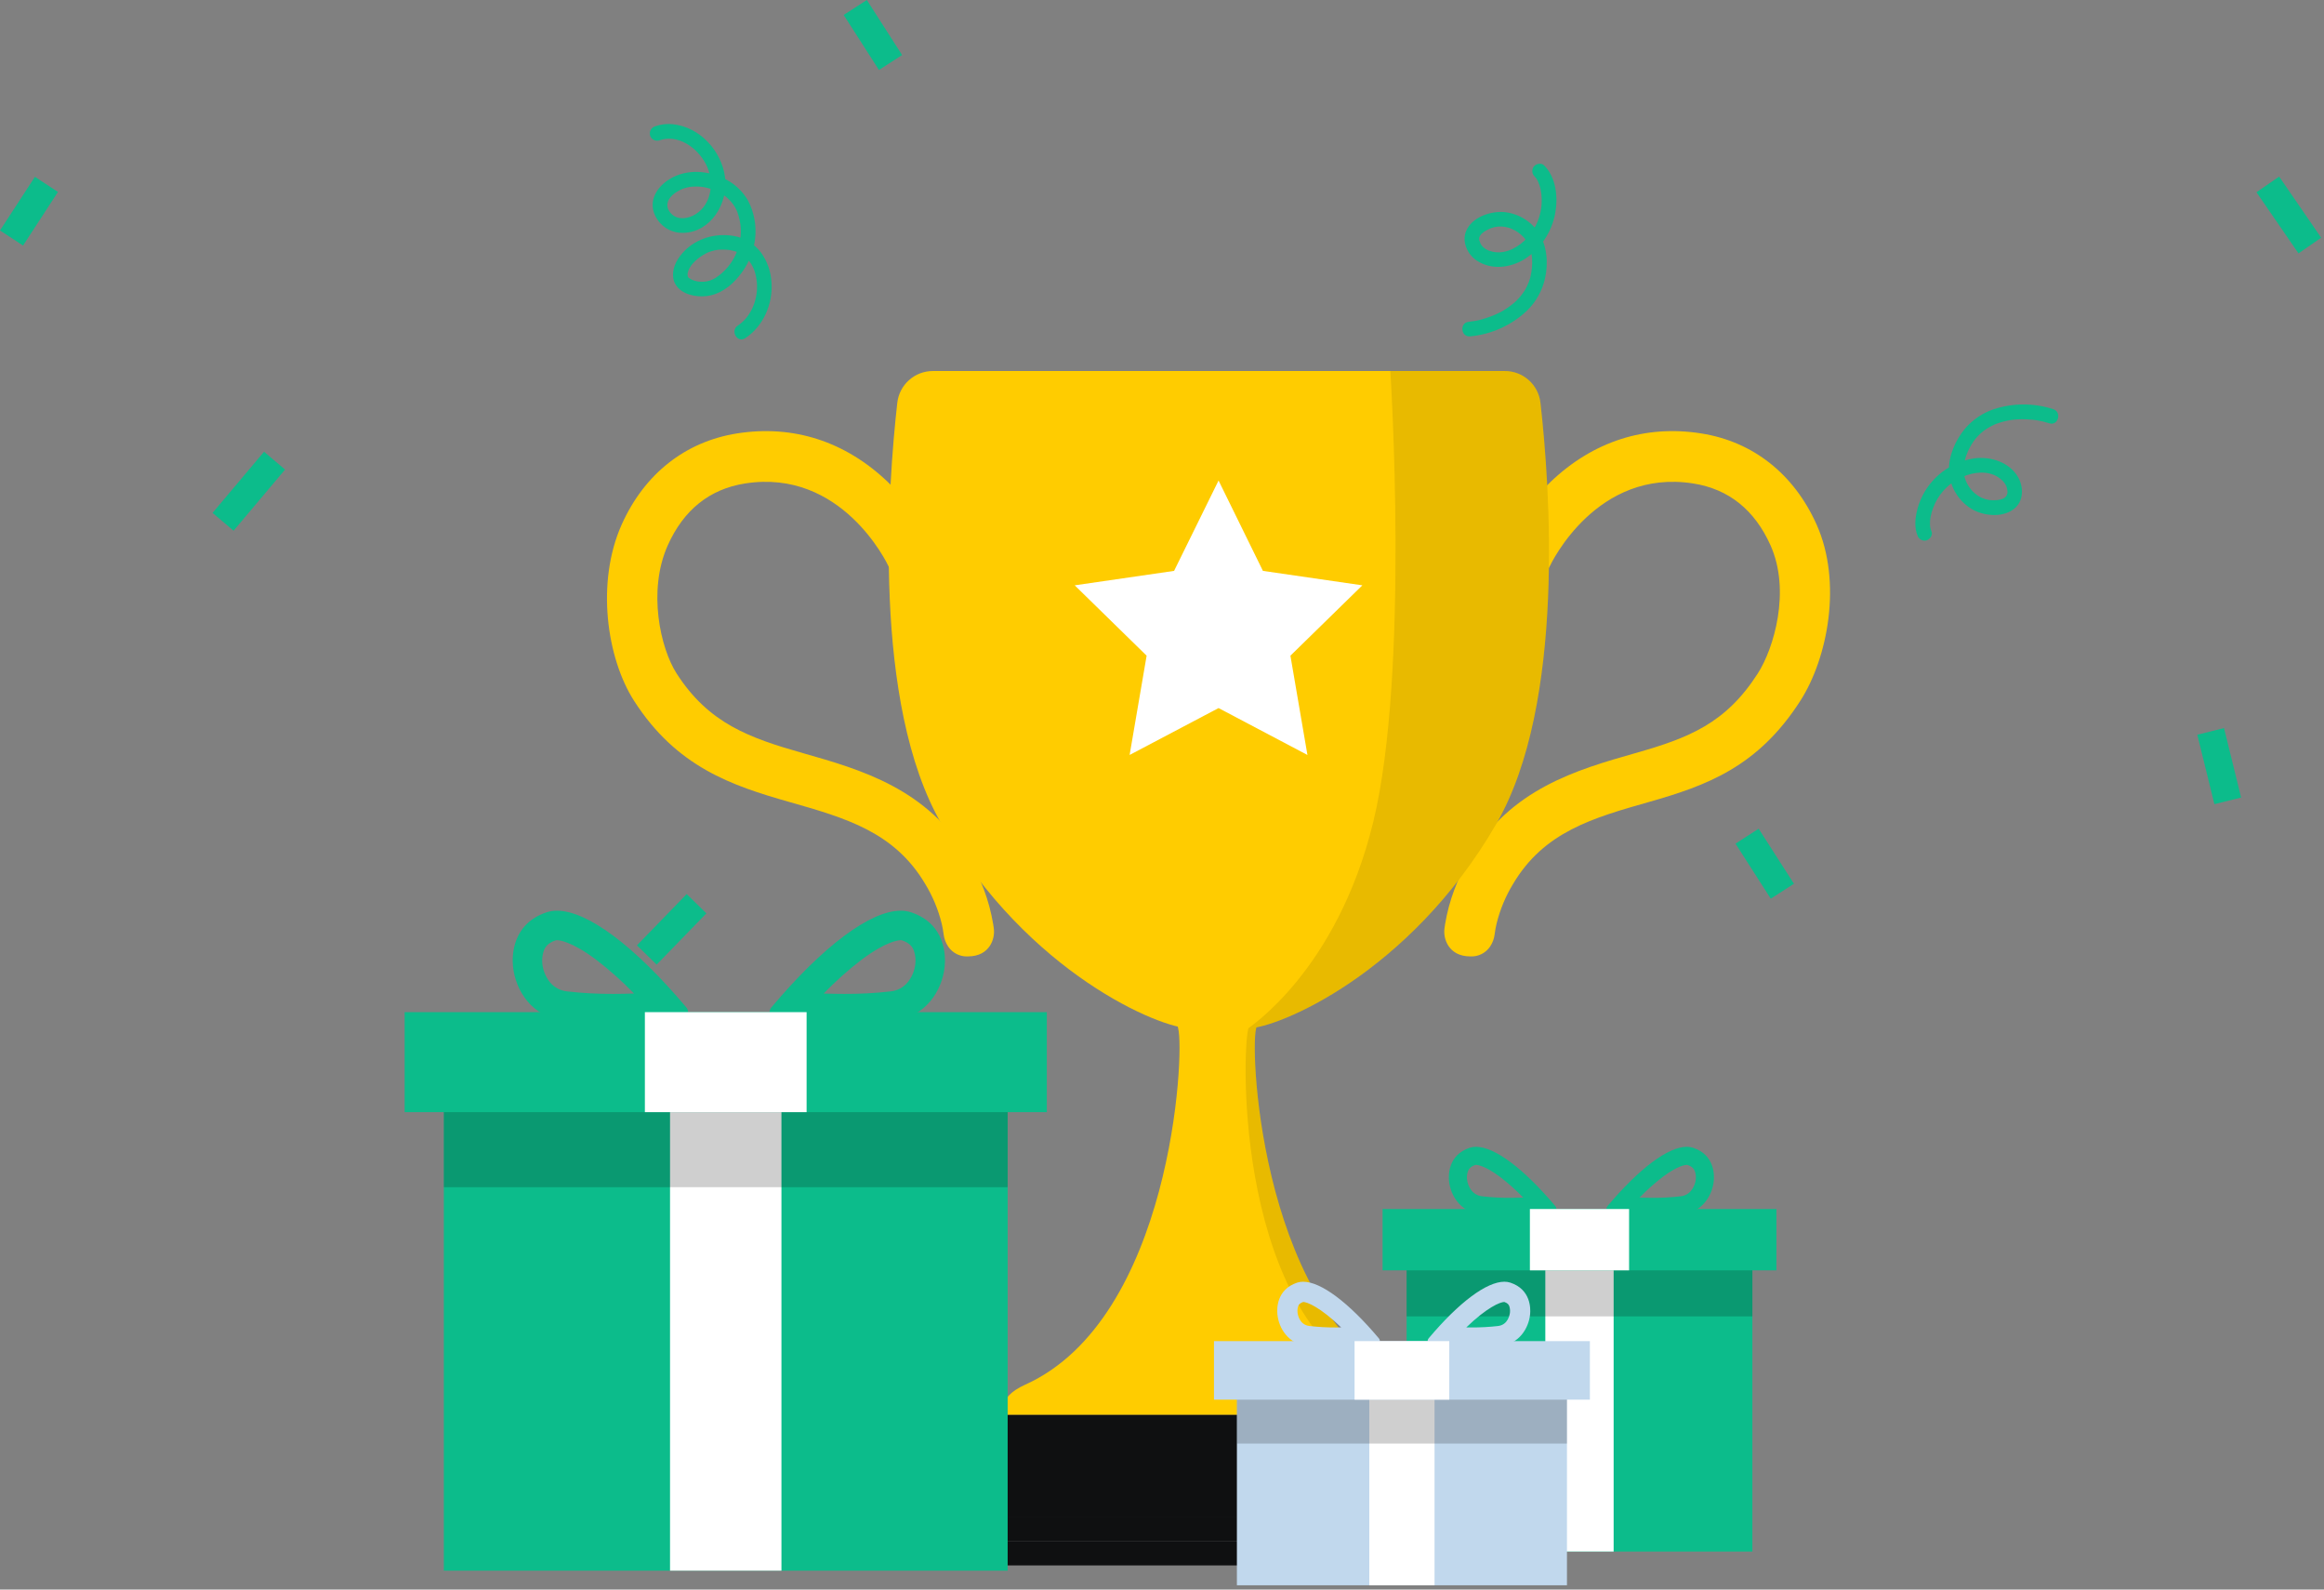 <svg width="136" height="93" viewBox="0 0 136 93" fill="none" xmlns="http://www.w3.org/2000/svg">
<rect x="0" y="0" width="136" height="93" fill="#808080" stroke="none"/>
<path d="M98.711 68.152C98.723 68.152 98.735 68.153 98.747 68.155C99.044 68.253 99.134 68.398 99.183 68.527C99.234 68.675 99.253 68.833 99.237 68.99C99.213 69.236 99.118 69.47 98.963 69.663C98.886 69.755 98.792 69.832 98.686 69.888C98.579 69.945 98.463 69.979 98.343 69.99C97.795 70.053 97.243 70.083 96.692 70.08C96.45 70.08 96.201 70.075 95.947 70.066C96.372 69.626 96.829 69.218 97.316 68.846C98.201 68.186 98.634 68.152 98.711 68.152ZM98.711 67.094C97.626 67.094 95.936 68.348 94.071 70.562C94.039 70.599 94.017 70.645 94.01 70.694C94.002 70.743 94.008 70.793 94.028 70.838C94.046 70.885 94.076 70.926 94.117 70.956C94.157 70.986 94.204 71.004 94.254 71.008C94.929 71.076 95.793 71.138 96.692 71.138C97.286 71.141 97.88 71.108 98.471 71.041C99.606 70.903 100.202 69.964 100.289 69.095C100.325 68.745 100.341 67.57 99.081 67.151C98.961 67.112 98.837 67.093 98.711 67.094Z" fill="#0CBC8B"/>
<path d="M86.374 68.152C86.452 68.152 86.885 68.186 87.77 68.846C88.257 69.218 88.714 69.625 89.139 70.066C88.885 70.075 88.636 70.08 88.394 70.08C87.842 70.083 87.291 70.053 86.742 69.99C86.623 69.979 86.506 69.944 86.4 69.888C86.294 69.832 86.2 69.755 86.123 69.663C85.968 69.47 85.872 69.236 85.849 68.989C85.833 68.833 85.851 68.675 85.903 68.527C85.952 68.398 86.042 68.253 86.337 68.155C86.35 68.153 86.362 68.152 86.374 68.152ZM86.374 67.094C86.249 67.093 86.124 67.112 86.005 67.151C84.745 67.57 84.761 68.745 84.796 69.095C84.884 69.964 85.48 70.902 86.615 71.04C87.205 71.108 87.799 71.141 88.394 71.138C89.293 71.138 90.156 71.076 90.831 71.008C90.881 71.004 90.929 70.986 90.969 70.956C91.009 70.926 91.04 70.885 91.058 70.838C91.077 70.793 91.084 70.743 91.076 70.694C91.068 70.645 91.047 70.599 91.014 70.562C89.15 68.348 87.46 67.094 86.374 67.094Z" fill="#0CBC8B"/>
<path d="M102.549 73.405H82.314V90.775H102.549V73.405Z" fill="#0CBC8B"/>
<path d="M94.43 73.44H90.432V90.775H94.43V73.44Z" fill="white"/>
<g opacity="0.19">
<path d="M102.549 73.405H82.314V77.015H102.549V73.405Z" fill="black"/>
</g>
<path d="M103.955 70.734H80.908V74.323H103.955V70.734Z" fill="#0CBC8B"/>
<path d="M95.334 70.734H89.529V74.323H95.334V70.734Z" fill="white"/>
<path d="M120.152 23.938C119.025 23.571 117.811 23.571 116.684 23.938C116.036 24.155 115.457 24.542 115.008 25.058C114.435 25.739 114.012 26.682 114.054 27.585C114.084 28.053 114.231 28.505 114.483 28.899C114.734 29.294 115.081 29.618 115.491 29.841C116.218 30.215 117.312 30.293 117.949 29.695C118.434 29.239 118.409 28.456 118.096 27.913C117.596 27.046 116.503 26.693 115.555 26.814C115.014 26.892 114.495 27.078 114.027 27.361C113.559 27.644 113.153 28.019 112.832 28.462C112.53 28.883 112.311 29.357 112.187 29.86C112.071 30.327 112.024 30.862 112.207 31.319C112.24 31.426 112.313 31.517 112.411 31.573C112.508 31.629 112.624 31.645 112.733 31.618C112.936 31.562 113.118 31.307 113.031 31.091C112.978 30.969 112.948 30.839 112.943 30.706C112.935 30.543 112.948 30.379 112.981 30.218C113.057 29.848 113.196 29.493 113.39 29.168C113.784 28.522 114.392 28.036 115.108 27.797C115.793 27.567 116.601 27.569 117.15 28.09C117.253 28.182 117.336 28.293 117.397 28.417C117.405 28.431 117.43 28.494 117.4 28.42C117.414 28.453 117.425 28.488 117.435 28.523C117.442 28.545 117.448 28.567 117.453 28.589C117.46 28.618 117.47 28.756 117.464 28.63C117.465 28.665 117.495 28.867 117.463 28.886C117.453 28.892 117.488 28.764 117.469 28.839C117.465 28.852 117.465 28.866 117.461 28.879C117.453 28.915 117.443 28.951 117.431 28.986C117.376 29.076 117.294 29.144 117.196 29.182C117.259 29.153 117.131 29.205 117.132 29.205C117.106 29.213 117.079 29.219 117.052 29.226C116.974 29.246 116.894 29.259 116.813 29.263C116.674 29.273 116.534 29.269 116.396 29.252C116.248 29.225 116.103 29.182 115.965 29.122C115.662 28.975 115.404 28.748 115.218 28.467C115.032 28.186 114.925 27.859 114.907 27.522C114.916 27.139 115.002 26.761 115.16 26.412C115.224 26.27 115.296 26.133 115.376 26C115.447 25.882 115.526 25.77 115.613 25.663C115.702 25.558 115.797 25.458 115.898 25.365C115.948 25.319 115.998 25.275 116.051 25.233C116.152 25.151 115.985 25.279 116.09 25.203C116.122 25.18 116.154 25.157 116.187 25.135C116.3 25.058 116.417 24.988 116.538 24.926C116.601 24.893 116.665 24.863 116.729 24.834C116.742 24.828 116.804 24.803 116.733 24.832C116.774 24.815 116.815 24.799 116.857 24.784C117.136 24.684 117.424 24.611 117.717 24.567C117.84 24.548 117.628 24.575 117.751 24.563C117.788 24.559 117.825 24.555 117.862 24.551C117.935 24.544 118.008 24.539 118.082 24.535C118.226 24.527 118.37 24.526 118.515 24.53C118.654 24.533 118.793 24.542 118.932 24.555C118.962 24.558 119.169 24.585 119.051 24.568C119.116 24.577 119.18 24.587 119.243 24.598C119.474 24.637 119.701 24.693 119.924 24.764C120.449 24.932 120.674 24.105 120.151 23.937L120.152 23.938Z" fill="#0CBC8B"/>
<path d="M38.565 8.218C39.655 7.825 40.791 8.619 41.304 9.592C41.809 10.551 41.691 11.921 40.703 12.535C40.284 12.796 39.696 12.883 39.33 12.548C38.948 12.199 38.971 11.764 39.349 11.415C39.437 11.336 39.533 11.266 39.636 11.206C39.696 11.17 39.757 11.136 39.819 11.104C39.842 11.093 39.865 11.082 39.889 11.071C39.952 11.042 39.796 11.104 39.911 11.062C40.004 11.027 40.098 10.997 40.194 10.973C40.239 10.962 40.285 10.953 40.331 10.944C40.358 10.939 40.384 10.934 40.411 10.93C40.323 10.944 40.454 10.926 40.46 10.926C40.677 10.906 40.896 10.909 41.112 10.937C41.184 10.946 41.054 10.927 41.127 10.939C41.155 10.944 41.184 10.949 41.212 10.954C41.262 10.963 41.311 10.973 41.361 10.985C41.481 11.014 41.6 11.049 41.717 11.09C41.751 11.102 41.851 11.14 41.85 11.14C41.815 11.125 41.881 11.154 41.88 11.153C41.907 11.166 41.933 11.178 41.959 11.191C42.072 11.246 42.181 11.307 42.286 11.374C42.466 11.488 42.628 11.628 42.769 11.788C42.907 11.944 43.022 12.119 43.109 12.308C43.127 12.343 43.141 12.379 43.153 12.416C43.179 12.488 43.202 12.562 43.223 12.636C43.27 12.796 43.305 12.959 43.328 13.124C43.403 13.73 43.306 14.345 43.05 14.898C42.794 15.452 42.388 15.923 41.878 16.256C41.674 16.384 41.444 16.461 41.205 16.481C40.966 16.501 40.725 16.464 40.504 16.373C40.442 16.343 40.383 16.309 40.327 16.27C40.26 16.224 40.359 16.302 40.32 16.265C40.31 16.256 40.299 16.247 40.29 16.237C40.277 16.223 40.266 16.209 40.253 16.196C40.365 16.319 40.266 16.219 40.273 16.216C40.263 16.2 40.255 16.184 40.247 16.168C40.271 16.205 40.266 16.242 40.255 16.18C40.252 16.166 40.228 16.041 40.235 16.111C40.243 16.177 40.237 16.069 40.237 16.048C40.236 16.027 40.239 16.006 40.24 15.985C40.24 16.002 40.219 16.078 40.238 16.002C40.252 15.952 40.261 15.901 40.277 15.852C40.285 15.826 40.329 15.726 40.295 15.799C40.318 15.751 40.342 15.704 40.368 15.658C40.397 15.609 40.427 15.562 40.46 15.516C40.464 15.511 40.508 15.454 40.475 15.496C40.494 15.472 40.514 15.448 40.535 15.425C40.711 15.226 40.918 15.056 41.147 14.92C41.218 14.878 41.289 14.837 41.363 14.8C41.388 14.787 41.502 14.738 41.409 14.775C41.499 14.739 41.591 14.709 41.684 14.684C41.873 14.627 42.07 14.6 42.267 14.604C42.379 14.602 42.49 14.607 42.601 14.617C42.639 14.617 42.676 14.623 42.712 14.631C42.78 14.644 42.847 14.658 42.914 14.675C43.136 14.726 43.346 14.823 43.529 14.958C43.868 15.233 44.106 15.612 44.207 16.037C44.322 16.479 44.332 16.942 44.237 17.39C44.149 17.832 43.956 18.247 43.674 18.598C43.531 18.772 43.363 18.924 43.175 19.048C42.717 19.348 43.144 20.091 43.607 19.788C44.665 19.095 45.233 17.796 45.149 16.543C45.119 15.908 44.906 15.295 44.536 14.778C44.136 14.25 43.548 13.899 42.895 13.798C41.663 13.595 40.346 14.087 39.664 15.172C39.394 15.601 39.26 16.188 39.536 16.648C39.886 17.233 40.731 17.398 41.354 17.321C42.12 17.227 42.751 16.762 43.231 16.173C43.764 15.544 44.098 14.77 44.191 13.95C44.275 13.187 44.13 12.416 43.775 11.736C43.476 11.216 43.037 10.791 42.508 10.511C41.495 9.965 40.185 9.86 39.181 10.48C38.524 10.885 38.009 11.599 38.255 12.403C38.372 12.765 38.603 13.079 38.912 13.299C39.221 13.52 39.593 13.633 39.972 13.624C41.598 13.597 42.622 11.89 42.433 10.392C42.236 8.837 40.968 7.444 39.389 7.268C39.034 7.228 38.674 7.27 38.337 7.39C38.23 7.423 38.139 7.496 38.083 7.594C38.028 7.692 38.012 7.808 38.039 7.918C38.07 8.027 38.142 8.119 38.241 8.175C38.339 8.231 38.455 8.246 38.565 8.217L38.565 8.218Z" fill="#0CBC8B"/>
<path d="M86.038 19.68C87.282 19.562 88.453 19.032 89.363 18.172C89.886 17.661 90.251 17.008 90.413 16.293C90.616 15.41 90.535 14.361 90.031 13.592C89.795 13.249 89.485 12.964 89.124 12.758C88.763 12.551 88.361 12.43 87.946 12.402C87.154 12.368 86.142 12.72 85.803 13.503C85.531 14.129 85.867 14.872 86.405 15.236C87.259 15.814 88.373 15.681 89.218 15.16C89.677 14.863 90.072 14.476 90.379 14.022C90.686 13.568 90.898 13.057 91.003 12.519C91.187 11.567 91.076 10.386 90.358 9.673C90.194 9.51 89.89 9.577 89.758 9.744C89.69 9.834 89.66 9.947 89.673 10.059C89.686 10.171 89.742 10.274 89.828 10.346C89.764 10.282 89.859 10.384 89.863 10.39C89.881 10.413 89.898 10.437 89.915 10.461C89.947 10.505 89.974 10.552 89.996 10.601C90.066 10.751 90.119 10.909 90.154 11.071C90.224 11.415 90.239 11.769 90.199 12.118C90.108 12.88 89.748 13.584 89.185 14.104C88.654 14.589 87.928 14.917 87.216 14.691C87.072 14.651 86.939 14.58 86.826 14.482C86.804 14.464 86.783 14.445 86.762 14.425C86.828 14.488 86.741 14.4 86.734 14.391C86.718 14.371 86.703 14.352 86.689 14.332C86.674 14.312 86.6 14.179 86.655 14.288C86.618 14.215 86.602 14.12 86.562 14.051C86.564 14.055 86.574 14.151 86.566 14.063C86.558 14.019 86.556 13.974 86.561 13.929C86.582 13.788 86.553 13.943 86.578 13.867C86.581 13.857 86.624 13.767 86.599 13.812C86.62 13.779 86.643 13.748 86.668 13.717C86.678 13.704 86.745 13.632 86.694 13.682C86.799 13.586 86.917 13.505 87.045 13.443C87.301 13.305 87.59 13.239 87.881 13.252C87.821 13.25 87.914 13.256 87.928 13.258C87.965 13.262 88.002 13.265 88.039 13.271C88.113 13.281 88.187 13.296 88.26 13.315C88.21 13.301 88.282 13.322 88.286 13.323C88.33 13.338 88.374 13.352 88.416 13.37C88.496 13.403 88.575 13.439 88.651 13.479C88.926 13.63 89.163 13.842 89.342 14.1C89.726 14.688 89.717 15.513 89.568 16.164C89.55 16.243 89.539 16.282 89.527 16.322C89.504 16.393 89.479 16.462 89.453 16.531C89.4 16.665 89.338 16.795 89.268 16.921C89.202 17.042 89.312 16.855 89.239 16.971C89.224 16.995 89.209 17.018 89.194 17.041C89.155 17.099 89.115 17.156 89.073 17.212C88.982 17.332 88.884 17.447 88.778 17.555C88.759 17.575 88.74 17.594 88.721 17.613C88.785 17.551 88.683 17.648 88.67 17.659C88.614 17.709 88.558 17.757 88.499 17.803C88.374 17.904 88.243 17.998 88.107 18.085C88.046 18.125 87.983 18.161 87.92 18.199C87.902 18.21 87.825 18.253 87.9 18.212C87.866 18.23 87.831 18.249 87.796 18.267C87.658 18.337 87.518 18.402 87.374 18.461C87.121 18.564 86.861 18.65 86.597 18.718C86.574 18.724 86.496 18.741 86.589 18.721C86.556 18.728 86.524 18.735 86.491 18.742C86.428 18.756 86.365 18.768 86.3 18.779C86.183 18.8 86.065 18.816 85.947 18.828C85.398 18.882 85.489 19.735 86.036 19.68L86.038 19.68Z" fill="#0CBC8B"/>
<path d="M50.727 0L49.372 0.875L51.436 4.095L52.791 3.22L50.727 0Z" fill="#0CBC8B"/>
<path d="M77.508 28.158L75.177 31.689L76.521 32.582L78.852 29.051L77.508 28.158Z" fill="#0CBC8B"/>
<path d="M2.043 10.346L0 13.483L1.349 14.367L3.392 11.23L2.043 10.346Z" fill="#0CBC8B"/>
<path d="M130.15 42.597L128.585 42.985L129.585 47.048L131.15 46.661L130.15 42.597Z" fill="#0CBC8B"/>
<path d="M133.375 10.33L132.048 11.248L134.507 14.825L135.834 13.908L133.375 10.33Z" fill="#0CBC8B"/>
<path d="M15.451 26.429L12.438 30.007L13.669 31.05L16.682 27.472L15.451 26.429Z" fill="#0CBC8B"/>
<path d="M40.184 52.309L37.273 55.308L38.427 56.435L41.338 53.437L40.184 52.309Z" fill="#0CBC8B"/>
<path d="M102.916 48.484L101.561 49.358L103.625 52.579L104.981 51.704L102.916 48.484Z" fill="#0CBC8B"/>
<path d="M82.459 81.01C73.918 77.165 73.109 61.636 73.51 60.161C73.657 59.615 73.397 59.474 73.011 59.512C72.496 59.452 71.539 59.937 71.228 60.105C70.916 59.937 69.96 59.451 69.444 59.512C69.058 59.474 68.798 59.615 68.945 60.161C69.346 61.636 68.537 77.165 59.996 81.01C58.202 81.819 58.82 82.781 58.82 82.781H83.635C83.635 82.781 84.253 81.819 82.459 81.01Z" fill="#FFCC00"/>
<g opacity="0.09">
<path d="M83.635 82.781H82.043C82.043 82.781 82.661 81.819 80.867 81.011C72.326 77.165 72.654 61.636 73.055 60.161C73.171 59.732 73.034 59.553 72.782 59.514C72.858 59.505 72.934 59.504 73.01 59.512C73.397 59.474 73.657 59.616 73.51 60.161C73.109 61.636 73.918 77.165 82.459 81.011C84.254 81.818 83.635 82.781 83.635 82.781Z" fill="black"/>
</g>
<path d="M105.357 40.998C102.87 44.878 99.861 45.962 96.503 46.918C93.201 47.858 90.35 48.669 88.545 51.716C88.104 52.44 87.777 53.228 87.576 54.052V54.054C87.53 54.251 87.493 54.45 87.468 54.651C87.438 54.913 87.345 55.165 87.197 55.384C87.071 55.569 86.9 55.718 86.701 55.818C86.501 55.918 86.28 55.966 86.057 55.956C85.386 55.956 84.994 55.683 84.766 55.345C84.563 55.033 84.48 54.657 84.534 54.289C84.545 54.21 84.556 54.131 84.569 54.052C84.8 52.689 85.287 51.382 86.004 50.201C88.409 46.139 92.28 45.037 95.695 44.064C98.827 43.173 100.988 42.331 102.87 39.394C103.806 37.932 104.804 34.574 103.611 31.906C102.681 29.83 101.161 28.612 99.092 28.286C93.445 27.396 90.791 32.916 90.681 33.151C90.511 33.5 90.212 33.768 89.848 33.898C89.483 34.029 89.082 34.01 88.731 33.847C88.38 33.684 88.106 33.389 87.969 33.026C87.832 32.663 87.843 32.26 87.998 31.905C88.692 30.518 89.619 29.262 90.739 28.193C93.226 25.82 96.274 24.84 99.55 25.357C102.583 25.833 104.982 27.728 106.308 30.692C107.82 34.071 106.958 38.502 105.357 40.998Z" fill="#FFCC00"/>
<path d="M37.103 40.998C39.59 44.878 42.827 45.962 46.185 46.918C49.487 47.858 52.338 48.669 54.143 51.716C54.584 52.44 54.911 53.228 55.112 54.052V54.054C55.158 54.251 55.194 54.45 55.22 54.651C55.25 54.913 55.343 55.165 55.491 55.384C55.617 55.569 55.787 55.718 55.987 55.818C56.186 55.918 56.408 55.966 56.631 55.956C57.302 55.956 57.694 55.683 57.922 55.345C58.125 55.033 58.208 54.657 58.154 54.289C58.143 54.21 58.131 54.131 58.118 54.052C57.888 52.689 57.401 51.382 56.684 50.201C54.279 46.139 50.408 45.037 46.993 44.064C43.861 43.173 41.472 42.331 39.59 39.394C38.654 37.932 37.884 34.574 39.077 31.906C40.006 29.83 41.527 28.612 43.596 28.286C49.243 27.396 51.897 32.916 52.007 33.151C52.176 33.5 52.475 33.768 52.84 33.898C53.205 34.029 53.606 34.01 53.957 33.847C54.308 33.684 54.582 33.389 54.719 33.026C54.856 32.663 54.845 32.26 54.69 31.905C53.996 30.518 53.069 29.262 51.949 28.193C49.462 25.82 46.414 24.84 43.137 25.357C40.105 25.833 37.706 27.728 36.38 30.692C34.869 34.071 35.503 38.502 37.103 40.998Z" fill="#FFCC00"/>
<path d="M90.148 23.568C90.09 23.056 89.846 22.583 89.463 22.24C89.079 21.896 88.583 21.707 88.069 21.707H54.589C54.075 21.707 53.578 21.896 53.195 22.24C52.811 22.583 52.567 23.056 52.509 23.568C51.97 28.343 51.008 41.148 55.101 48.213C60.199 57.014 67.936 60.161 69.603 60.161H73.054C74.721 60.161 82.458 57.014 87.556 48.213C91.65 41.148 90.687 28.343 90.148 23.568Z" fill="#FFCC00"/>
<g opacity="0.09">
<path d="M90.149 23.568C90.09 23.056 89.846 22.583 89.463 22.24C89.079 21.896 88.583 21.707 88.069 21.707H81.362C81.362 21.707 82.503 39.268 80.368 48.068C78.234 56.868 72.995 60.161 73.055 60.161C74.721 60.161 82.459 57.014 87.557 48.213C91.65 41.148 90.687 28.343 90.149 23.568Z" fill="black"/>
</g>
<path d="M83.635 82.78H58.831V88.726H83.635V82.78Z" fill="#0F1011"/>
<path d="M85.147 88.727H57.32V90.157H85.147V88.727Z" fill="#0F1011"/>
<path d="M86.576 90.156H55.89V91.586H86.576V90.156Z" fill="#0F1011"/>
<path d="M76.511 44.17L71.31 41.426L66.105 44.17L67.1 38.361L62.891 34.245L68.707 33.4L71.31 28.113L73.906 33.4L79.724 34.245L75.515 38.361L76.511 44.17Z" fill="white"/>
<path d="M52.71 55.006C52.729 55.005 52.749 55.007 52.768 55.01C53.252 55.171 53.399 55.407 53.479 55.616C53.563 55.859 53.593 56.116 53.567 56.371C53.528 56.773 53.373 57.155 53.119 57.469C52.995 57.62 52.841 57.745 52.668 57.837C52.494 57.928 52.305 57.985 52.11 58.003C51.216 58.105 50.316 58.154 49.417 58.149C49.022 58.149 48.617 58.142 48.202 58.127C48.895 57.408 49.641 56.743 50.434 56.137C51.878 55.06 52.583 55.006 52.71 55.006ZM52.71 53.281C50.94 53.281 48.184 55.325 45.144 58.935C45.091 58.996 45.056 59.07 45.043 59.15C45.031 59.23 45.041 59.311 45.073 59.385C45.102 59.462 45.152 59.529 45.218 59.578C45.283 59.627 45.361 59.656 45.443 59.662C46.543 59.773 47.952 59.874 49.417 59.874C50.386 59.879 51.355 59.826 52.318 59.715C54.169 59.49 55.141 57.96 55.283 56.544C55.34 55.972 55.367 54.057 53.312 53.373C53.117 53.31 52.914 53.279 52.71 53.281Z" fill="#0CBC8B"/>
<path d="M32.593 55.006C32.72 55.006 33.426 55.06 34.87 56.137C35.663 56.743 36.409 57.408 37.102 58.126C36.687 58.142 36.282 58.149 35.887 58.149C34.987 58.154 34.088 58.105 33.194 58.003C32.999 57.985 32.809 57.928 32.636 57.836C32.462 57.745 32.309 57.62 32.184 57.469C31.931 57.154 31.775 56.773 31.736 56.371C31.711 56.116 31.741 55.858 31.825 55.616C31.905 55.407 32.052 55.171 32.533 55.01C32.553 55.007 32.573 55.005 32.593 55.006ZM32.593 53.281C32.389 53.279 32.186 53.31 31.992 53.373C29.936 54.056 29.963 55.972 30.021 56.543C30.163 57.96 31.135 59.49 32.986 59.715C33.949 59.826 34.917 59.879 35.887 59.874C37.352 59.874 38.761 59.773 39.861 59.662C39.942 59.656 40.02 59.627 40.086 59.577C40.151 59.528 40.201 59.462 40.23 59.385C40.262 59.311 40.273 59.23 40.26 59.15C40.248 59.07 40.212 58.996 40.159 58.935C37.12 55.325 34.364 53.281 32.593 53.281Z" fill="#0CBC8B"/>
<path d="M58.968 63.571H25.973V91.893H58.968V63.571Z" fill="#0CBC8B"/>
<path d="M45.73 63.627H39.21V91.893H45.73V63.627Z" fill="white"/>
<g opacity="0.19">
<path d="M58.968 63.571H25.973V69.457H58.968V63.571Z" fill="black"/>
</g>
<path d="M61.26 59.216H23.68V65.067H61.26V59.216Z" fill="#0CBC8B"/>
<path d="M47.202 59.216H37.738V65.067H47.202V59.216Z" fill="white"/>
<path d="M88.033 76.172C88.242 76.245 88.292 76.337 88.323 76.417C88.362 76.534 88.376 76.657 88.364 76.78C88.351 76.9 88.261 77.507 87.663 77.579C87.146 77.638 86.627 77.666 86.107 77.663C86.008 77.663 85.909 77.663 85.807 77.661C87.036 76.475 87.8 76.173 88.033 76.172ZM88.035 74.988C86.999 74.988 85.385 76.185 83.606 78.298C83.575 78.333 83.554 78.377 83.547 78.424C83.54 78.47 83.546 78.518 83.564 78.561C83.582 78.606 83.611 78.645 83.649 78.674C83.687 78.703 83.733 78.72 83.781 78.724C84.425 78.788 85.249 78.847 86.107 78.847C86.675 78.85 87.242 78.819 87.805 78.755C88.889 78.623 89.458 77.727 89.541 76.898C89.575 76.564 89.591 75.442 88.387 75.042C88.274 75.005 88.155 74.987 88.035 74.988Z" fill="#C1D8ED"/>
<path d="M76.261 76.172C76.494 76.174 77.258 76.475 78.487 77.661C78.386 77.663 78.286 77.664 78.187 77.664C77.667 77.667 77.148 77.638 76.632 77.579C76.033 77.507 75.943 76.9 75.931 76.779C75.918 76.657 75.932 76.534 75.972 76.417C76.002 76.337 76.053 76.246 76.261 76.172ZM76.259 74.988C76.139 74.987 76.021 75.005 75.907 75.042C74.704 75.442 74.719 76.564 74.753 76.898C74.836 77.727 75.405 78.623 76.489 78.755C77.052 78.82 77.62 78.851 78.187 78.848C79.045 78.848 79.869 78.788 80.513 78.724C80.561 78.72 80.607 78.703 80.645 78.674C80.683 78.645 80.713 78.606 80.73 78.561C80.748 78.518 80.754 78.47 80.747 78.424C80.74 78.377 80.719 78.333 80.688 78.298C78.909 76.184 77.295 74.988 76.259 74.988V74.988Z" fill="#C1D8ED"/>
<path d="M91.698 81.012H72.383V92.748H91.698V81.012Z" fill="#C1D8ED"/>
<path d="M83.949 81.045H80.132V92.748H83.949V81.045Z" fill="white"/>
<g opacity="0.19">
<path d="M91.698 81.012H72.383V84.458H91.698V81.012Z" fill="black"/>
</g>
<path d="M93.04 78.463H71.041V81.888H93.04V78.463Z" fill="#C1D8ED"/>
<path d="M84.811 78.463H79.27V81.888H84.811V78.463Z" fill="white"/>
</svg>

